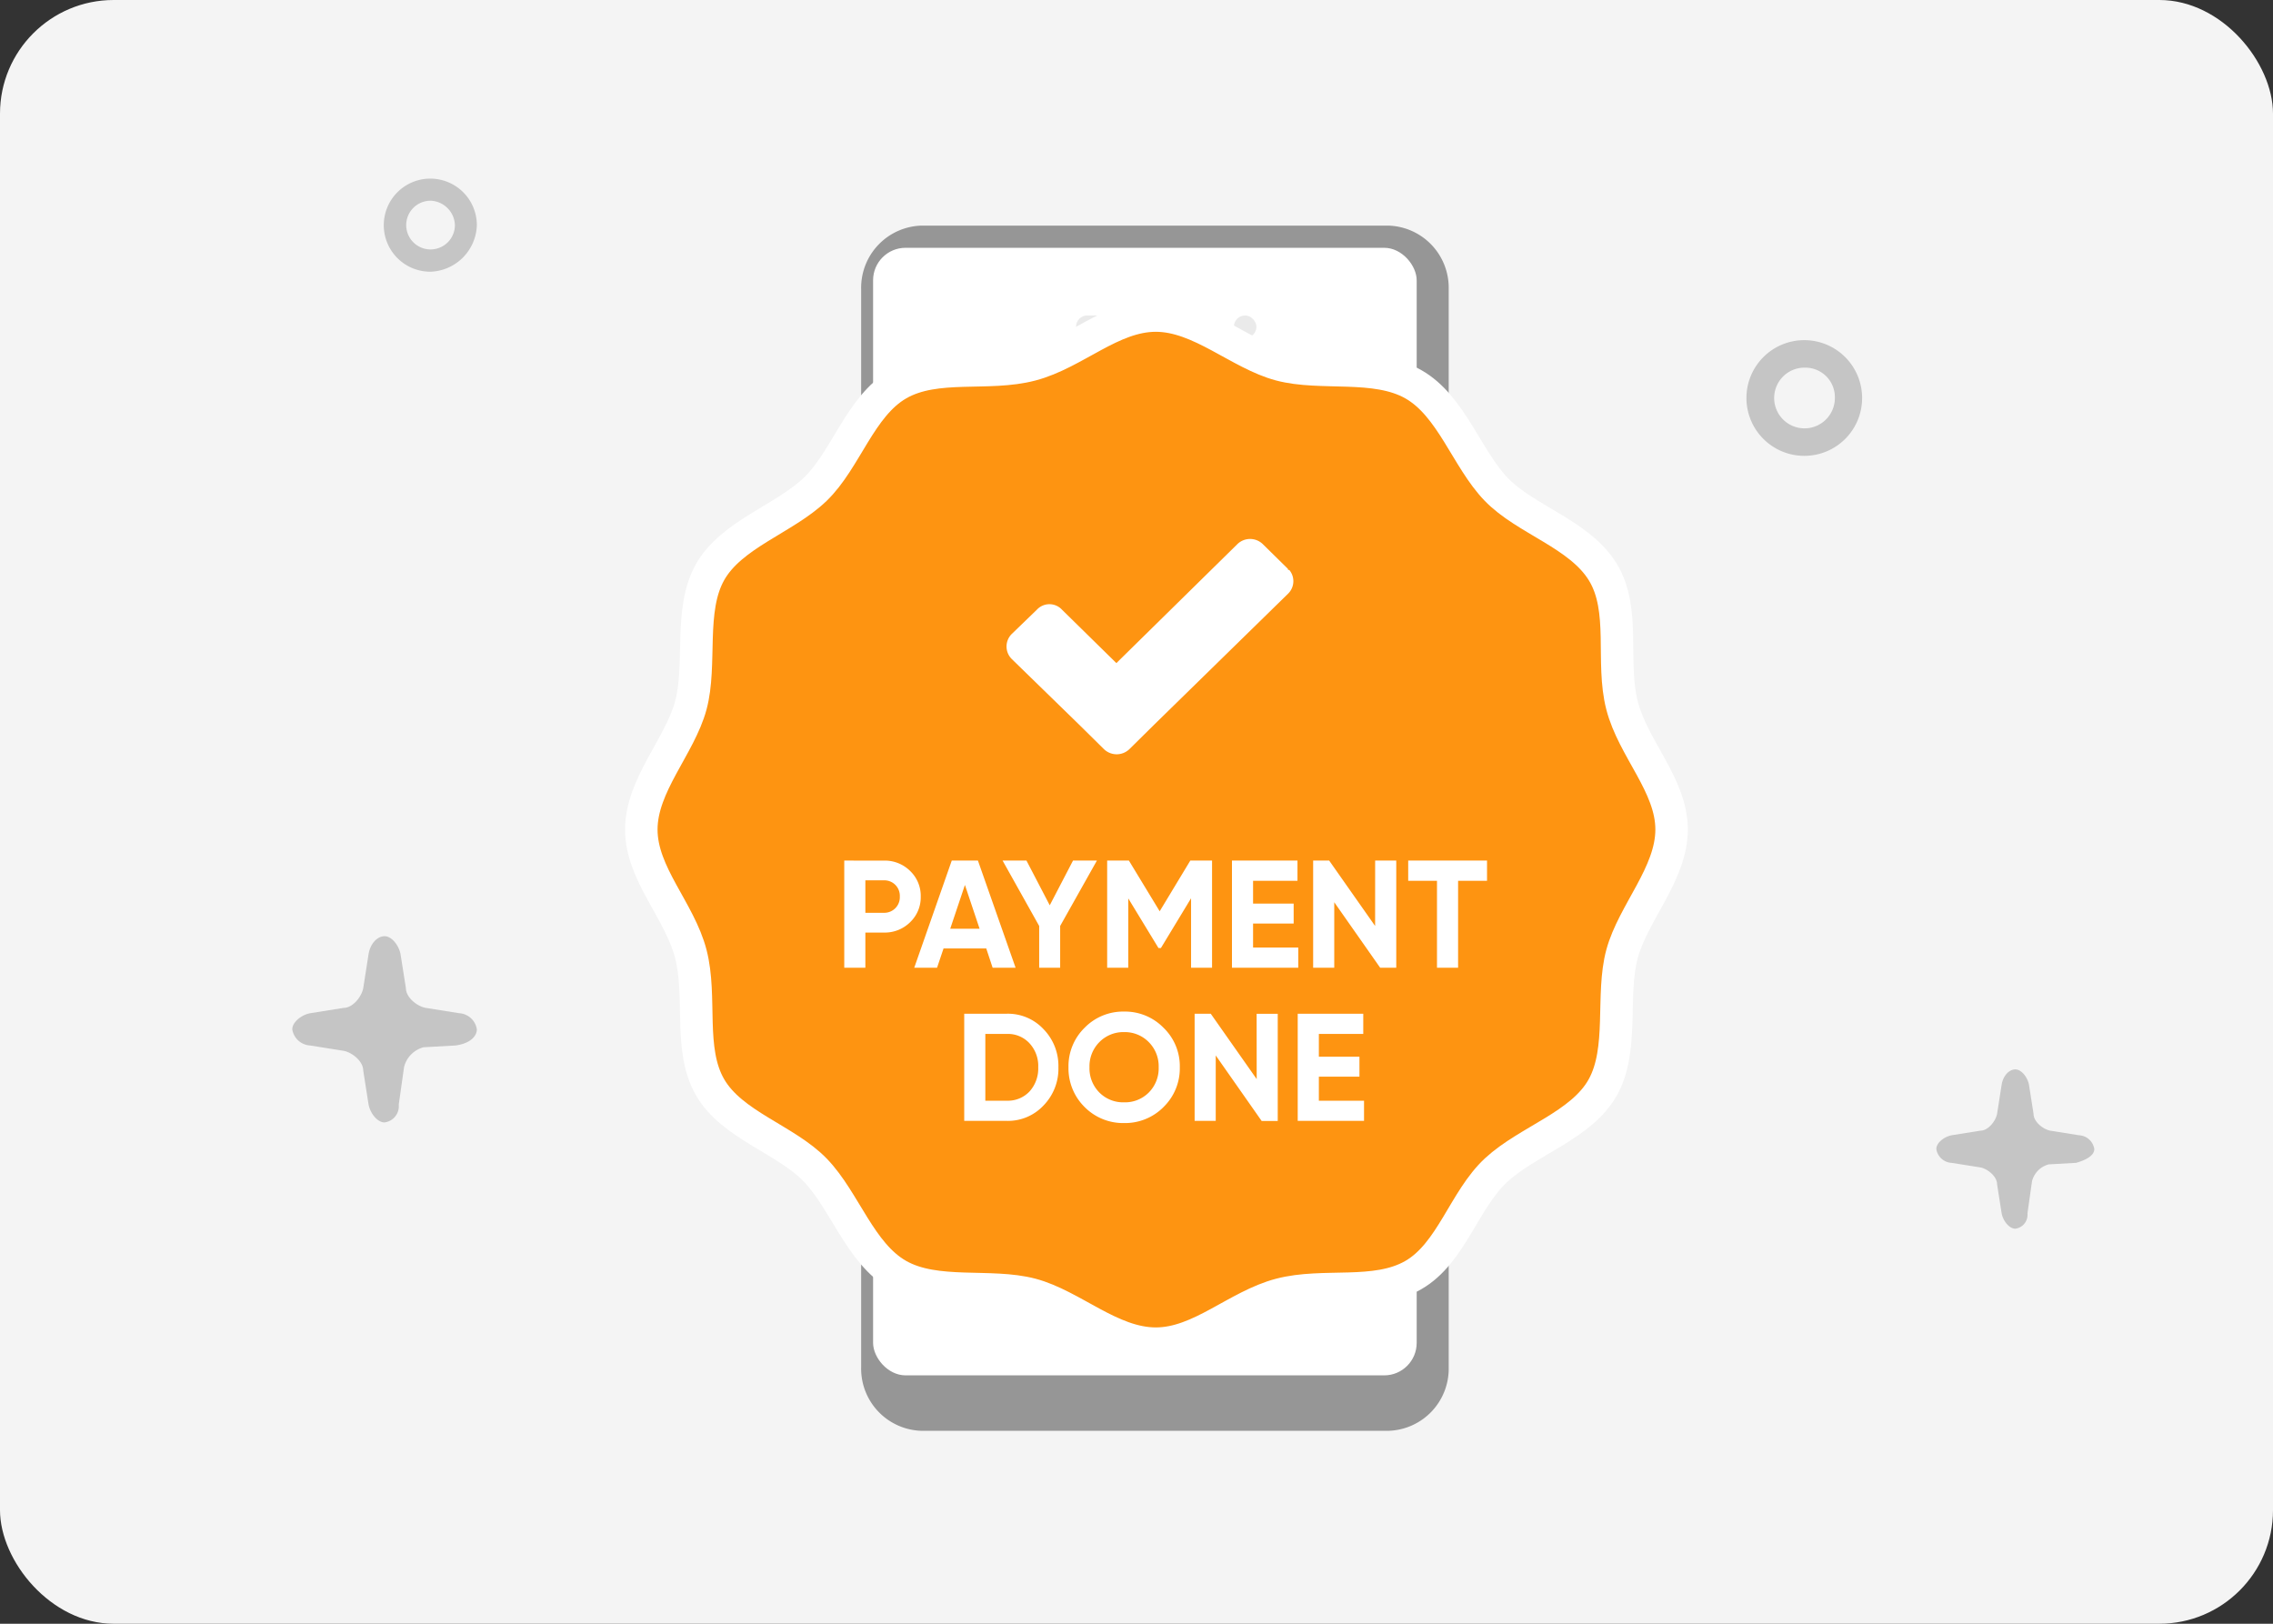 <svg xmlns="http://www.w3.org/2000/svg" width="140" height="100" viewBox="0 0 140 100">
  <rect x="0" y="0" width="140" height="100" fill="#333333" stroke="none"/>
  <g id="Easy_Payment" data-name="Easy Payment" transform="translate(-195 -1541)">
    <rect id="Rectangle_5687" data-name="Rectangle 5687" width="140" height="100" rx="7" transform="translate(195 1541)" fill="#f4f4f4"/>
    <path id="Path_16386" data-name="Path 16386" d="M85.532,23.123a3.562,3.562,0,1,1,3.532-3.562A3.557,3.557,0,0,1,85.532,23.123Zm0-5.432a1.87,1.87,0,1,0,1.855,1.87A1.819,1.819,0,0,0,85.532,17.692Z" transform="translate(220.628 1545.95)" fill="#969696" opacity="0.5"/>
    <path id="Path_16387" data-name="Path 16387" d="M37.842,25.733a2.866,2.866,0,1,1,2.843-2.866A2.96,2.96,0,0,1,37.842,25.733Zm0-4.371a1.5,1.5,0,1,0,1.492,1.5A1.557,1.557,0,0,0,37.842,21.361Z" transform="translate(183.685 1532)" fill="#969696" opacity="0.5"/>
    <path id="Path_16389" data-name="Path 16389" d="M86.828,109.6a1,1,0,0,0-.936-.849l-1.777-.283c-.468-.094-1.029-.566-1.029-1.037l-.281-1.793c-.093-.471-.467-.943-.842-.943s-.748.377-.841.943l-.281,1.793c-.094.471-.561,1.037-1.029,1.037l-1.777.283c-.468.095-.936.472-.936.849a1,1,0,0,0,.936.849l1.777.282c.468.094,1.029.567,1.029,1.038l.281,1.792c.093.472.468.943.841.943a.861.861,0,0,0,.748-.943l.281-1.981a1.441,1.441,0,0,1,1.029-1.037l1.684-.094C86.36,110.264,86.828,109.982,86.828,109.6Z" transform="translate(237.165 1502.166)" fill="#969696" opacity="0.5"/>
    <path id="Path_16390" data-name="Path 16390" d="M68.57,17.533a1.173,1.173,0,0,0-1.093-.992L65.4,16.21c-.547-.11-1.2-.661-1.2-1.213L63.869,12.9c-.109-.551-.547-1.1-.984-1.1s-.875.441-.984,1.1L61.573,15c-.109.551-.656,1.213-1.2,1.213l-2.077.331c-.547.11-1.093.551-1.093.992a1.173,1.173,0,0,0,1.093.992l2.077.331c.547.11,1.2.661,1.2,1.213l.328,2.095c.11.551.547,1.1.984,1.1a1.006,1.006,0,0,0,.875-1.1l.328-2.315a1.683,1.683,0,0,1,1.2-1.213l1.968-.11C68.133,18.415,68.57,17.974,68.57,17.533Z" transform="translate(155.8 1586.858)" fill="#969696" opacity="0.5"/>
    <g id="Group_7177" data-name="Group 7177" transform="translate(234.896 1554.894)">
      <path id="Path_16445" data-name="Path 16445" d="M3.744,0h28.7a3.828,3.828,0,0,1,3.744,3.907V70.318a3.828,3.828,0,0,1-3.744,3.907H3.744A3.828,3.828,0,0,1,0,70.318V3.907A3.828,3.828,0,0,1,3.744,0Z" transform="translate(13.145 0)" fill="#969696"/>
      <rect id="Rectangle_5470" data-name="Rectangle 5470" width="33.481" height="69.442" rx="2" transform="translate(13.88 1.367)" fill="#fff"/>
      <g id="Group_7156" data-name="Group 7156" transform="translate(26.38 5.534)" opacity="0.2">
        <rect id="Rectangle_5551" data-name="Rectangle 5551" width="8.333" height="1.389" rx="0.694" transform="translate(0 0)" fill="#969696"/>
        <rect id="Rectangle_5552" data-name="Rectangle 5552" width="1.389" height="1.389" rx="0.694" transform="translate(9.722 0)" fill="#969696"/>
      </g>
      <g id="Group_10313" data-name="Group 10313" transform="translate(0 5.534)">
        <g id="Group_10241" data-name="Group 10241" transform="translate(0 0)">
          <path id="Path_6713" data-name="Path 6713" d="M6862.407,2561.574c-2.767,0-5.136-2.361-7.662-3.032s-5.863.135-8.206-1.193-3.287-4.578-5.108-6.465-5.131-2.767-6.479-5.1-.494-5.531-1.185-8.21-3.05-4.928-3.05-7.663,2.37-5.123,3.05-7.648-.133-5.874,1.185-8.207,4.592-3.283,6.479-5.1,2.767-5.121,5.108-6.468,5.523-.491,8.206-1.2,4.93-3.031,7.662-3.031,5.139,2.362,7.662,3.031,5.854-.132,8.2,1.2,3.284,4.58,5.1,6.468,5.144,2.761,6.571,5.1.491,5.525,1.181,8.207,3.054,4.922,3.054,7.648-2.369,5.133-3.054,7.663.126,5.86-1.181,8.21-4.6,3.28-6.571,5.1-2.757,5.118-5.1,6.465-5.521.491-8.2,1.193S6865.142,2561.574,6862.407,2561.574Z" transform="translate(-6831.113 -2498.251)" fill="#fe9411" stroke="#fff" stroke-width="2"/>
          <g id="Group_9855" data-name="Group 9855" transform="translate(23.855 12.765)">
            <g id="Group_9774" data-name="Group 9774" transform="translate(0 0)">
              <path id="Path_6714" data-name="Path 6714" d="M6866.9,2522.349l-1.552-1.527a1.124,1.124,0,0,0-1.544,0l-7.463,7.338-3.353-3.292a1.053,1.053,0,0,0-1.542,0l-1.558,1.506a1.086,1.086,0,0,0-.061,1.458l.061.068,4.15,4.042,1.543,1.523a1.13,1.13,0,0,0,1.555,0l1.542-1.523,8.246-8.065a1.076,1.076,0,0,0,.066-1.454h-.066Z" transform="translate(-6851.331 -2519.515)" fill="#fff"/>
            </g>
          </g>
        </g>
      </g>
    </g>
    <path id="Path_18501" data-name="Path 18501" d="M-16.58-5.6V1h1.3V-1.167h1.16a2.213,2.213,0,0,0,1.6-.641,2.12,2.12,0,0,0,.651-1.575,2.12,2.12,0,0,0-.651-1.575,2.213,2.213,0,0,0-1.6-.641Zm1.3,3.216v-2h1.16a.952.952,0,0,1,.962,1,.957.957,0,0,1-.962,1ZM-6.027,1l-2.32-6.6H-9.959L-12.27,1h1.405l.4-1.188h2.631L-7.441,1ZM-9.148-4.1l.905,2.7h-1.811ZM-2.49-5.6-3.923-2.846-5.357-5.6H-6.828l2.254,4.027V1h1.292V-1.573L-1.019-5.6Zm7.224,0L2.848-2.478.952-5.6H-.387V1h1.3V-3.271L2.773-.215h.151L4.781-3.28V1H6.074V-5.6ZM8.6-1.724h2.5V-2.95H8.6V-4.355h2.735V-5.6H7.3V1h4.084V-.243H8.6Zm7.517.151L13.288-5.6H12.3V1h1.3V-3.035L16.429,1h.99V-5.6h-1.3ZM18.155-5.6v1.245h1.773V1h1.3V-4.355h1.782V-5.6ZM-9.191,3.831v6.6h2.622A3,3,0,0,0-4.305,9.48a3.237,3.237,0,0,0,.915-2.348,3.237,3.237,0,0,0-.915-2.348,3,3,0,0,0-2.263-.953Zm1.3,5.357V5.076h1.32a1.808,1.808,0,0,1,1.4.575,2.056,2.056,0,0,1,.538,1.481,2.1,2.1,0,0,1-.538,1.49,1.833,1.833,0,0,1-1.4.566Zm10.978.387a3.316,3.316,0,0,0,1-2.443,3.28,3.28,0,0,0-1-2.433,3.31,3.31,0,0,0-2.433-1,3.31,3.31,0,0,0-2.433,1,3.308,3.308,0,0,0-.99,2.433,3.344,3.344,0,0,0,.99,2.443,3.338,3.338,0,0,0,2.433.99A3.338,3.338,0,0,0,3.089,9.575ZM-.863,8.688a2.111,2.111,0,0,1-.613-1.556A2.111,2.111,0,0,1-.863,5.576,2.069,2.069,0,0,1,.655,4.963a2.069,2.069,0,0,1,1.518.613,2.111,2.111,0,0,1,.613,1.556,2.111,2.111,0,0,1-.613,1.556,2.062,2.062,0,0,1-1.518.6A2.062,2.062,0,0,1-.863,8.688Zm9.686-.83L5.993,3.831H5v6.6H6.3V6.4l2.829,4.037h.99v-6.6h-1.3Zm3.829-.151h2.5V6.481h-2.5V5.076h2.735V3.831H11.35v6.6h4.084V9.188H12.652Z" transform="translate(263.58 1599.6)" fill="#fff"/>
  </g>
</svg>
